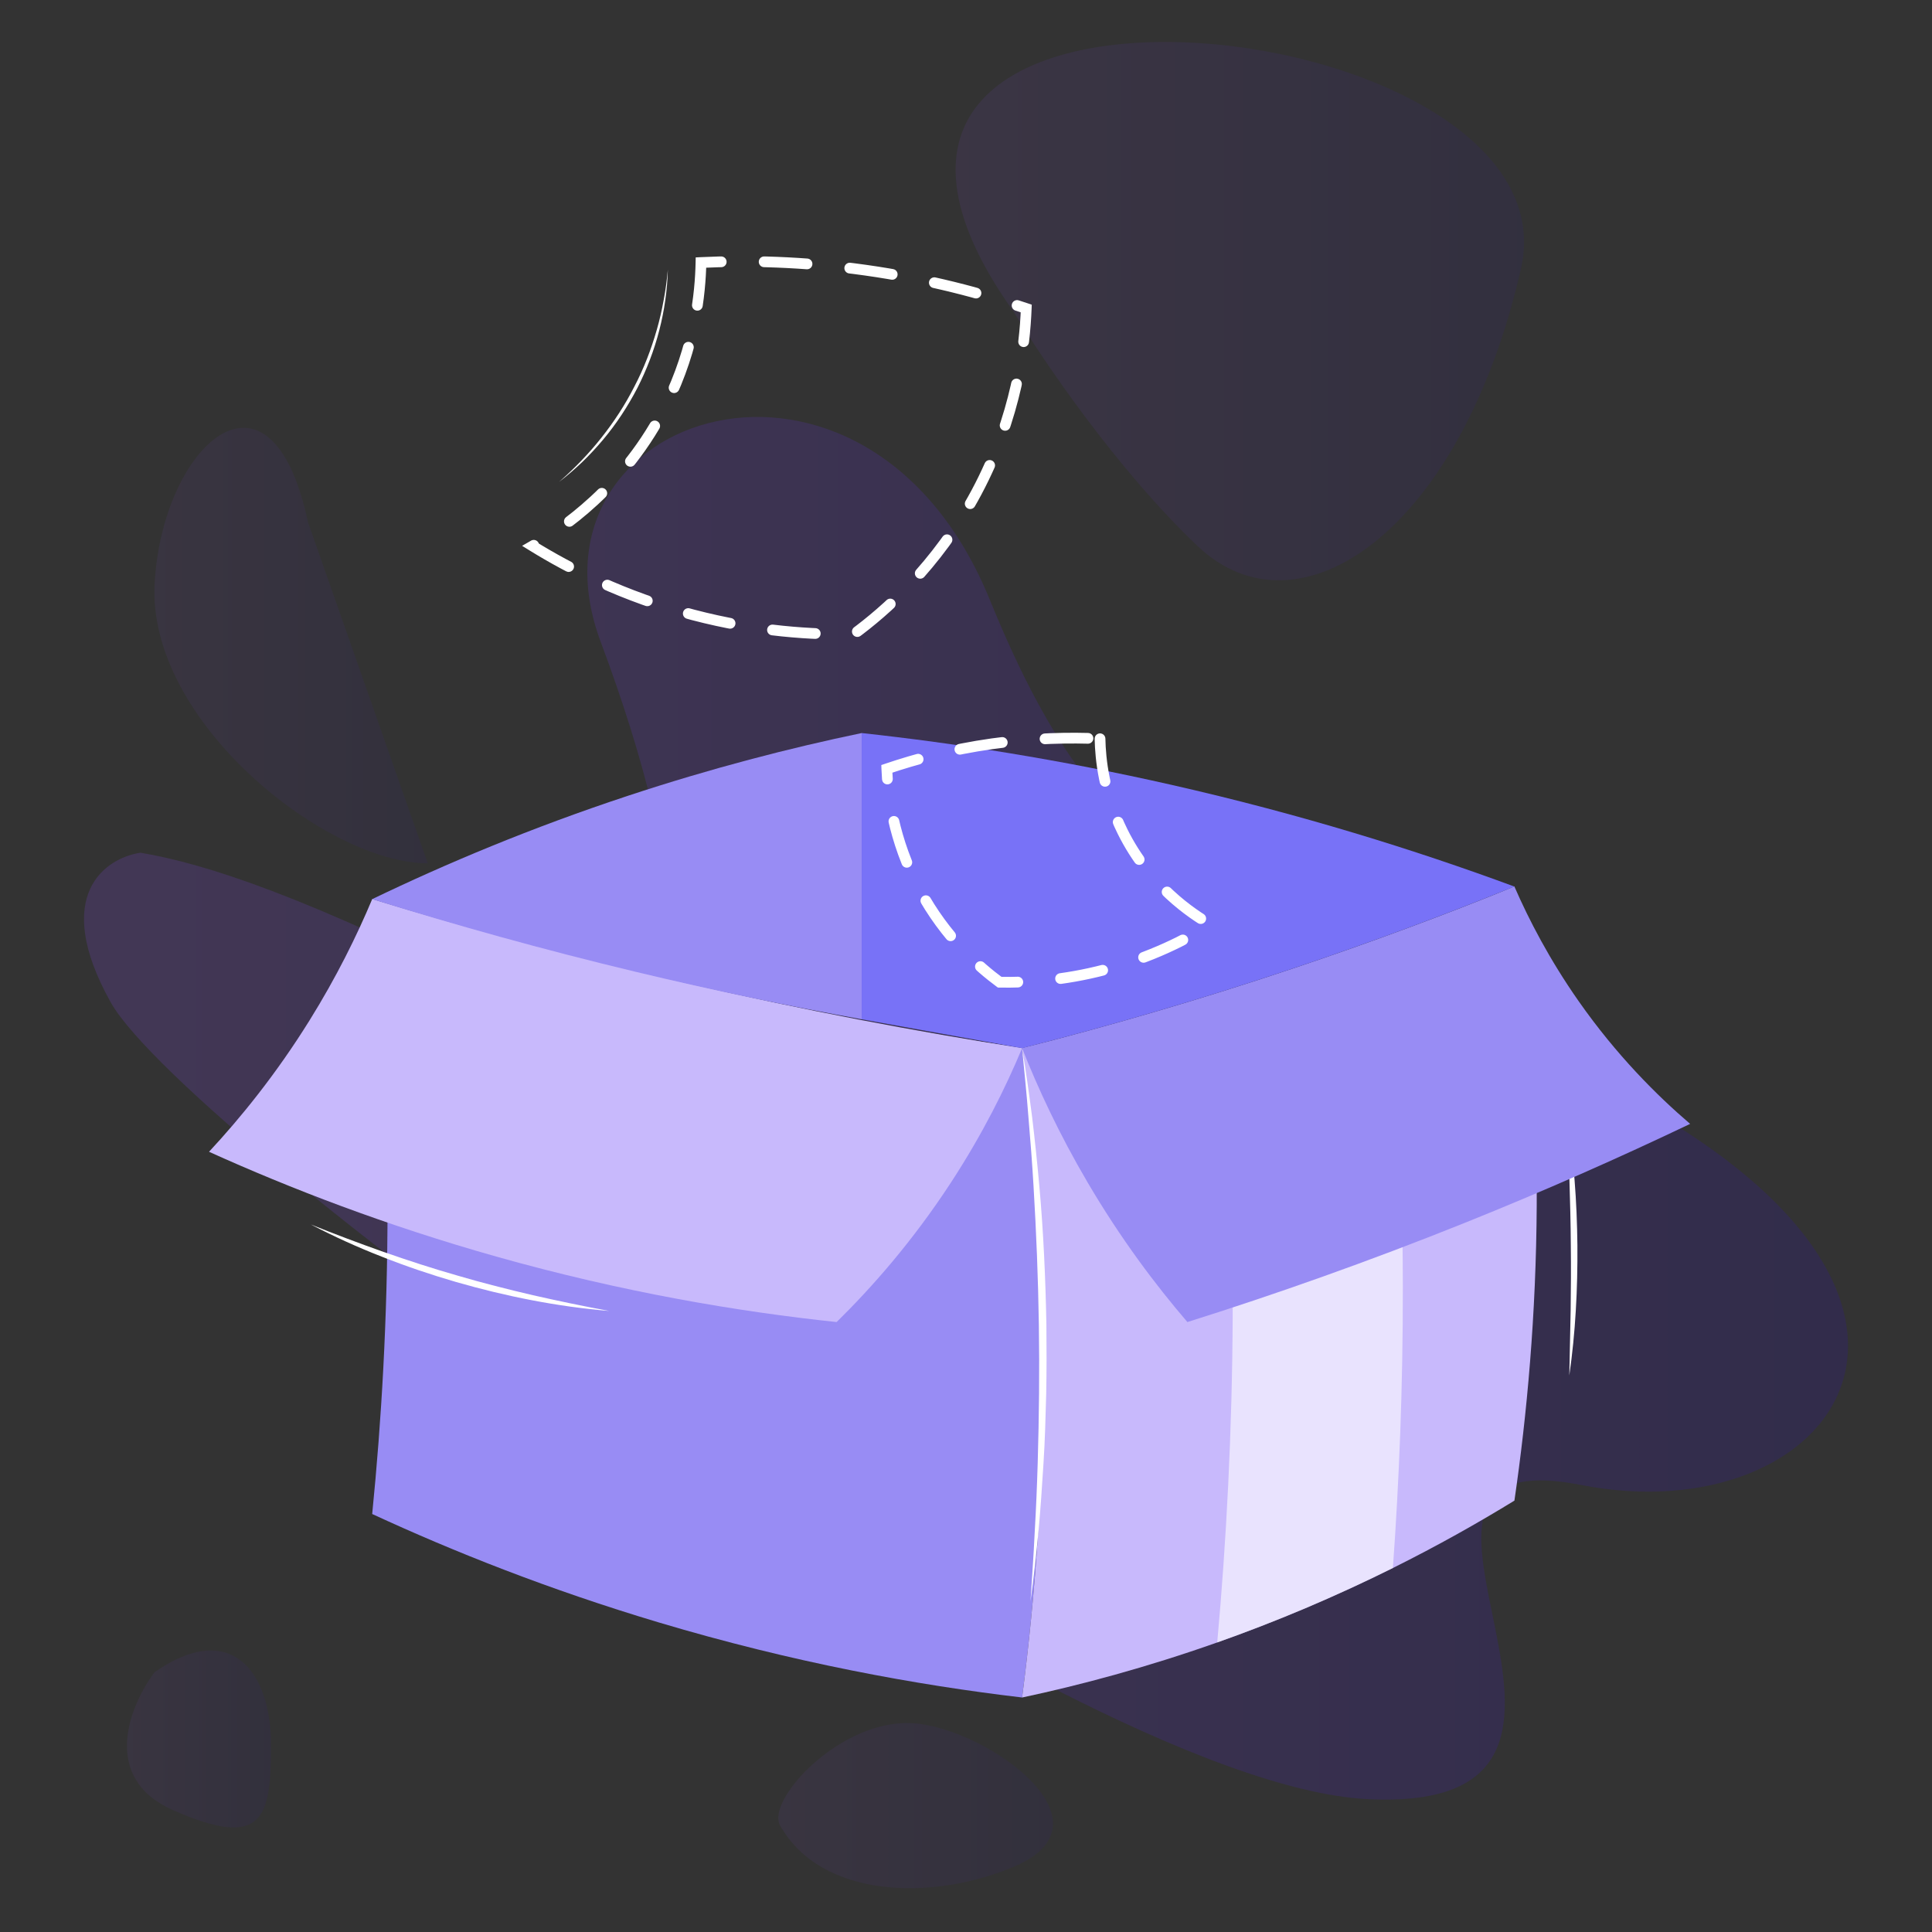 <svg width="180" height="180" viewBox="0 0 180 180" fill="none" xmlns="http://www.w3.org/2000/svg">
<rect x="0" y="0" width="180" height="180" fill="#333333" stroke="none"/>
<g clip-path="url(#clip0_272_857)">
<path opacity="0.2" d="M10.306 93.369C4.729 83.374 9.843 79.922 13.096 79.446C18.937 80.432 28.433 83.371 47.953 93.369C67.473 103.364 63.987 81.231 55.97 59.812C47.953 38.391 80.717 27.684 92.221 55.884C103.724 84.087 113.484 82.303 150.432 101.58C187.379 120.857 170.998 142.991 147.295 138.35C123.591 133.708 156.358 169.05 127.428 167.622C98.494 166.196 17.279 105.865 10.306 93.369Z" fill="url(#paint0_linear_272_857)"/>
<path opacity="0.08" d="M28.697 48.66C25.21 32.239 15.103 41.518 14.406 54.373C13.71 67.224 30.44 80.432 39.853 80.432" fill="url(#paint1_linear_272_857)"/>
<path opacity="0.1" d="M111.587 50.886C104.056 43.745 97.039 33.388 94.473 29.1C67.946 -8.002 147.295 0.47 141.709 25.009C136.123 49.55 121.001 59.812 111.587 50.886Z" fill="url(#paint2_linear_272_857)"/>
<path opacity="0.08" d="M94.473 173.912C86.714 177.184 76.5 176.821 72.694 170.1C71.279 167.757 78.4 159.98 85.247 160.563C92.092 161.147 104.172 169.824 94.473 173.912Z" fill="url(#paint3_linear_272_857)"/>
<path opacity="0.08" d="M16.119 168.645C9.275 165.616 12.126 158.812 14.406 155.79C21.536 150.823 25.247 155.79 25.247 162.508C25.247 169.231 24.676 172.432 16.119 168.645Z" fill="url(#paint4_linear_272_857)"/>
<path d="M145.987 103.911C146.31 105.911 146.549 107.926 146.699 109.947C146.862 111.968 146.939 113.995 146.963 116.022C146.976 118.05 146.936 120.077 146.813 122.101C146.696 124.125 146.497 126.143 146.208 128.149L146.334 122.083C146.362 120.065 146.374 118.043 146.349 116.025C146.337 114.007 146.285 111.989 146.221 109.971L145.987 103.911Z" fill="white"/>
<path d="M34.676 83.771C35.547 92.476 36.109 102.099 36.106 112.508C36.103 122.844 35.541 132.403 34.676 141.056C42.272 144.57 51.179 148.108 61.313 151.14C73.903 154.905 85.419 156.997 95.228 158.152C96.468 148.615 97.3 137.646 97.177 125.514C97.073 115.301 96.309 105.96 95.228 97.654C85.652 96.198 75.438 94.306 64.693 91.843C53.947 89.383 43.926 86.633 34.676 83.771Z" fill="#988CF4"/>
<path d="M143.173 112.25C143.118 122.537 142.264 131.798 141.095 139.809C137.716 141.882 133.944 144.011 129.773 146.087C127.201 147.368 124.475 148.627 121.605 149.843C118.806 151.026 116.068 152.083 113.407 153.023C106.79 155.363 100.649 156.997 95.225 158.155C96.468 148.618 97.3 137.649 97.174 125.517C97.07 115.304 96.306 105.963 95.225 97.66C101.054 96.303 107.238 94.663 113.717 92.666C115.627 92.079 117.563 91.459 119.524 90.808C122.855 89.699 126.071 88.559 129.174 87.395C133.354 85.829 137.332 84.222 141.095 82.604C142.341 91.127 143.234 101.104 143.173 112.25Z" fill="#C8B9FC"/>
<path opacity="0.6" d="M130.699 119.932C130.709 129.166 130.362 137.904 129.773 146.087C127.201 147.368 124.475 148.627 121.605 149.843C118.806 151.026 116.068 152.083 113.407 153.023C114.258 143.605 114.801 133.414 114.847 122.537C114.893 111.894 114.457 101.908 113.721 92.666C115.63 92.079 117.566 91.459 119.527 90.808C122.858 89.699 126.074 88.559 129.177 87.395C130.098 97.362 130.684 108.245 130.699 119.932Z" fill="white"/>
<path d="M34.676 83.771C33.252 87.165 31.358 91.02 28.829 95.083C25.701 100.109 22.405 104.157 19.474 107.308C27.027 110.724 35.983 114.179 46.24 117.073C58.029 120.399 68.79 122.205 77.946 123.173C81.214 119.963 85.008 115.672 88.602 110.168C91.558 105.637 93.688 101.343 95.228 97.654C85.37 96.106 74.898 94.122 63.913 91.582C53.521 89.183 43.764 86.535 34.676 83.771Z" fill="#C8B9FC"/>
<path d="M110.627 123.173C107.68 119.742 104.424 115.426 101.333 110.168C98.684 105.662 96.708 101.405 95.225 97.654C103.15 95.639 111.541 93.213 120.304 90.282C127.67 87.819 134.604 85.233 141.095 82.6C142.455 85.721 144.37 89.404 147.071 93.265C150.61 98.318 154.372 102.062 157.466 104.71C150.92 107.837 143.9 110.948 136.417 113.952C127.415 117.564 118.782 120.605 110.627 123.173Z" fill="#988CF4"/>
<path d="M34.676 83.771C41.532 80.469 49.475 77.127 58.456 74.157C66.279 71.57 73.624 69.681 80.284 68.296C80.284 77.185 80.284 86.075 80.284 94.964C73.563 93.75 66.531 92.291 59.236 90.544C50.522 88.455 42.327 86.16 34.676 83.771Z" fill="#988CF4"/>
<path d="M141.095 82.6C131.823 79.176 121.13 75.84 109.129 73.119C98.727 70.76 89.035 69.248 80.281 68.296C80.281 77.185 80.281 86.075 80.281 94.964C85.263 95.861 90.244 96.757 95.225 97.654C103.15 95.639 111.541 93.213 120.304 90.282C127.67 87.822 134.604 85.233 141.095 82.6Z" fill="#7872F7"/>
<path d="M95.225 97.657C95.588 99.78 95.879 101.915 96.158 104.052C96.416 106.19 96.637 108.334 96.831 110.481C97.217 114.775 97.408 119.085 97.49 123.397C97.512 125.553 97.515 127.71 97.472 129.866C97.414 132.022 97.359 134.175 97.22 136.329C97.088 138.479 96.941 140.629 96.745 142.776C96.527 144.92 96.306 147.064 96.008 149.195C96.146 147.045 96.303 144.898 96.401 142.751C96.527 140.604 96.616 138.454 96.68 136.307C96.806 132.01 96.855 127.71 96.788 123.413C96.723 119.115 96.551 114.818 96.293 110.527C96.165 108.38 96.005 106.236 95.818 104.092C95.655 101.942 95.431 99.801 95.225 97.657Z" fill="white"/>
<path d="M28.958 114.081C31.207 114.984 33.469 115.838 35.75 116.643C38.03 117.441 40.326 118.188 42.65 118.851C43.807 119.192 44.973 119.512 46.142 119.81C47.309 120.117 48.484 120.396 49.66 120.673C52.014 121.207 54.383 121.702 56.768 122.141C51.934 121.735 47.146 120.783 42.481 119.438C40.148 118.759 37.843 117.982 35.587 117.088C33.319 116.207 31.109 115.199 28.958 114.081Z" fill="white"/>
<path d="M65.307 24.459C65.248 27.331 64.763 32.285 62.096 37.663C58.257 45.413 52.201 49.375 49.617 50.868C53.03 52.978 58.075 55.583 64.591 57.291C70.54 58.851 75.754 59.146 79.566 59.075C82.353 57.02 87.261 52.831 90.978 45.871C94.768 38.769 95.48 32.218 95.612 28.741C91.561 27.364 86.518 26.001 80.637 25.171C74.778 24.345 69.57 24.256 65.307 24.459Z" stroke="white" stroke-miterlimit="10" stroke-linecap="round" stroke-dasharray="4 4"/>
<path d="M102.487 68.828C102.524 70.71 102.843 73.957 104.59 77.48C107.106 82.558 111.075 85.156 112.769 86.133C110.532 87.515 107.226 89.223 102.954 90.341C99.056 91.364 95.64 91.557 93.138 91.511C91.312 90.163 88.096 87.42 85.662 82.859C83.176 78.205 82.712 73.911 82.623 71.632C85.278 70.729 88.584 69.838 92.439 69.294C96.281 68.754 99.691 68.699 102.487 68.828Z" stroke="white" stroke-miterlimit="10" stroke-linecap="round" stroke-dasharray="4 4"/>
<path d="M62.222 25.134C62.173 27.042 61.897 28.946 61.418 30.798C60.939 32.651 60.248 34.45 59.377 36.158C58.493 37.857 57.44 39.469 56.209 40.938C55.596 41.672 54.945 42.372 54.257 43.039C53.564 43.696 52.846 44.326 52.084 44.9C53.518 43.647 54.85 42.277 56.025 40.787C57.204 39.301 58.247 37.709 59.101 36.017C59.984 34.34 60.663 32.559 61.188 30.737C61.452 29.825 61.663 28.9 61.832 27.963C62.013 27.03 62.13 26.084 62.222 25.134Z" fill="white"/>
</g>
<defs>
<linearGradient id="paint0_linear_272_857" x1="7.826" y1="103.257" x2="172.175" y2="103.257" gradientUnits="userSpaceOnUse">
<stop stop-color="#7F47DD"/>
<stop offset="1" stop-color="#2C10A9"/>
</linearGradient>
<linearGradient id="paint1_linear_272_857" x1="14.385" y1="60.145" x2="39.852" y2="60.145" gradientUnits="userSpaceOnUse">
<stop stop-color="#7F47DD"/>
<stop offset="1" stop-color="#2C10A9"/>
</linearGradient>
<linearGradient id="paint2_linear_272_857" x1="89.03" y1="28.989" x2="141.991" y2="28.989" gradientUnits="userSpaceOnUse">
<stop stop-color="#7F47DD"/>
<stop offset="1" stop-color="#2C10A9"/>
</linearGradient>
<linearGradient id="paint3_linear_272_857" x1="72.513" y1="168.227" x2="98.098" y2="168.227" gradientUnits="userSpaceOnUse">
<stop stop-color="#7F47DD"/>
<stop offset="1" stop-color="#2C10A9"/>
</linearGradient>
<linearGradient id="paint4_linear_272_857" x1="11.826" y1="162.019" x2="25.246" y2="162.019" gradientUnits="userSpaceOnUse">
<stop stop-color="#7F47DD"/>
<stop offset="1" stop-color="#2C10A9"/>
</linearGradient>
<clipPath id="clip0_272_857">
<rect width="164.348" height="172.008" fill="white" transform="translate(7.826 3.913)"/>
</clipPath>
</defs>
</svg>
